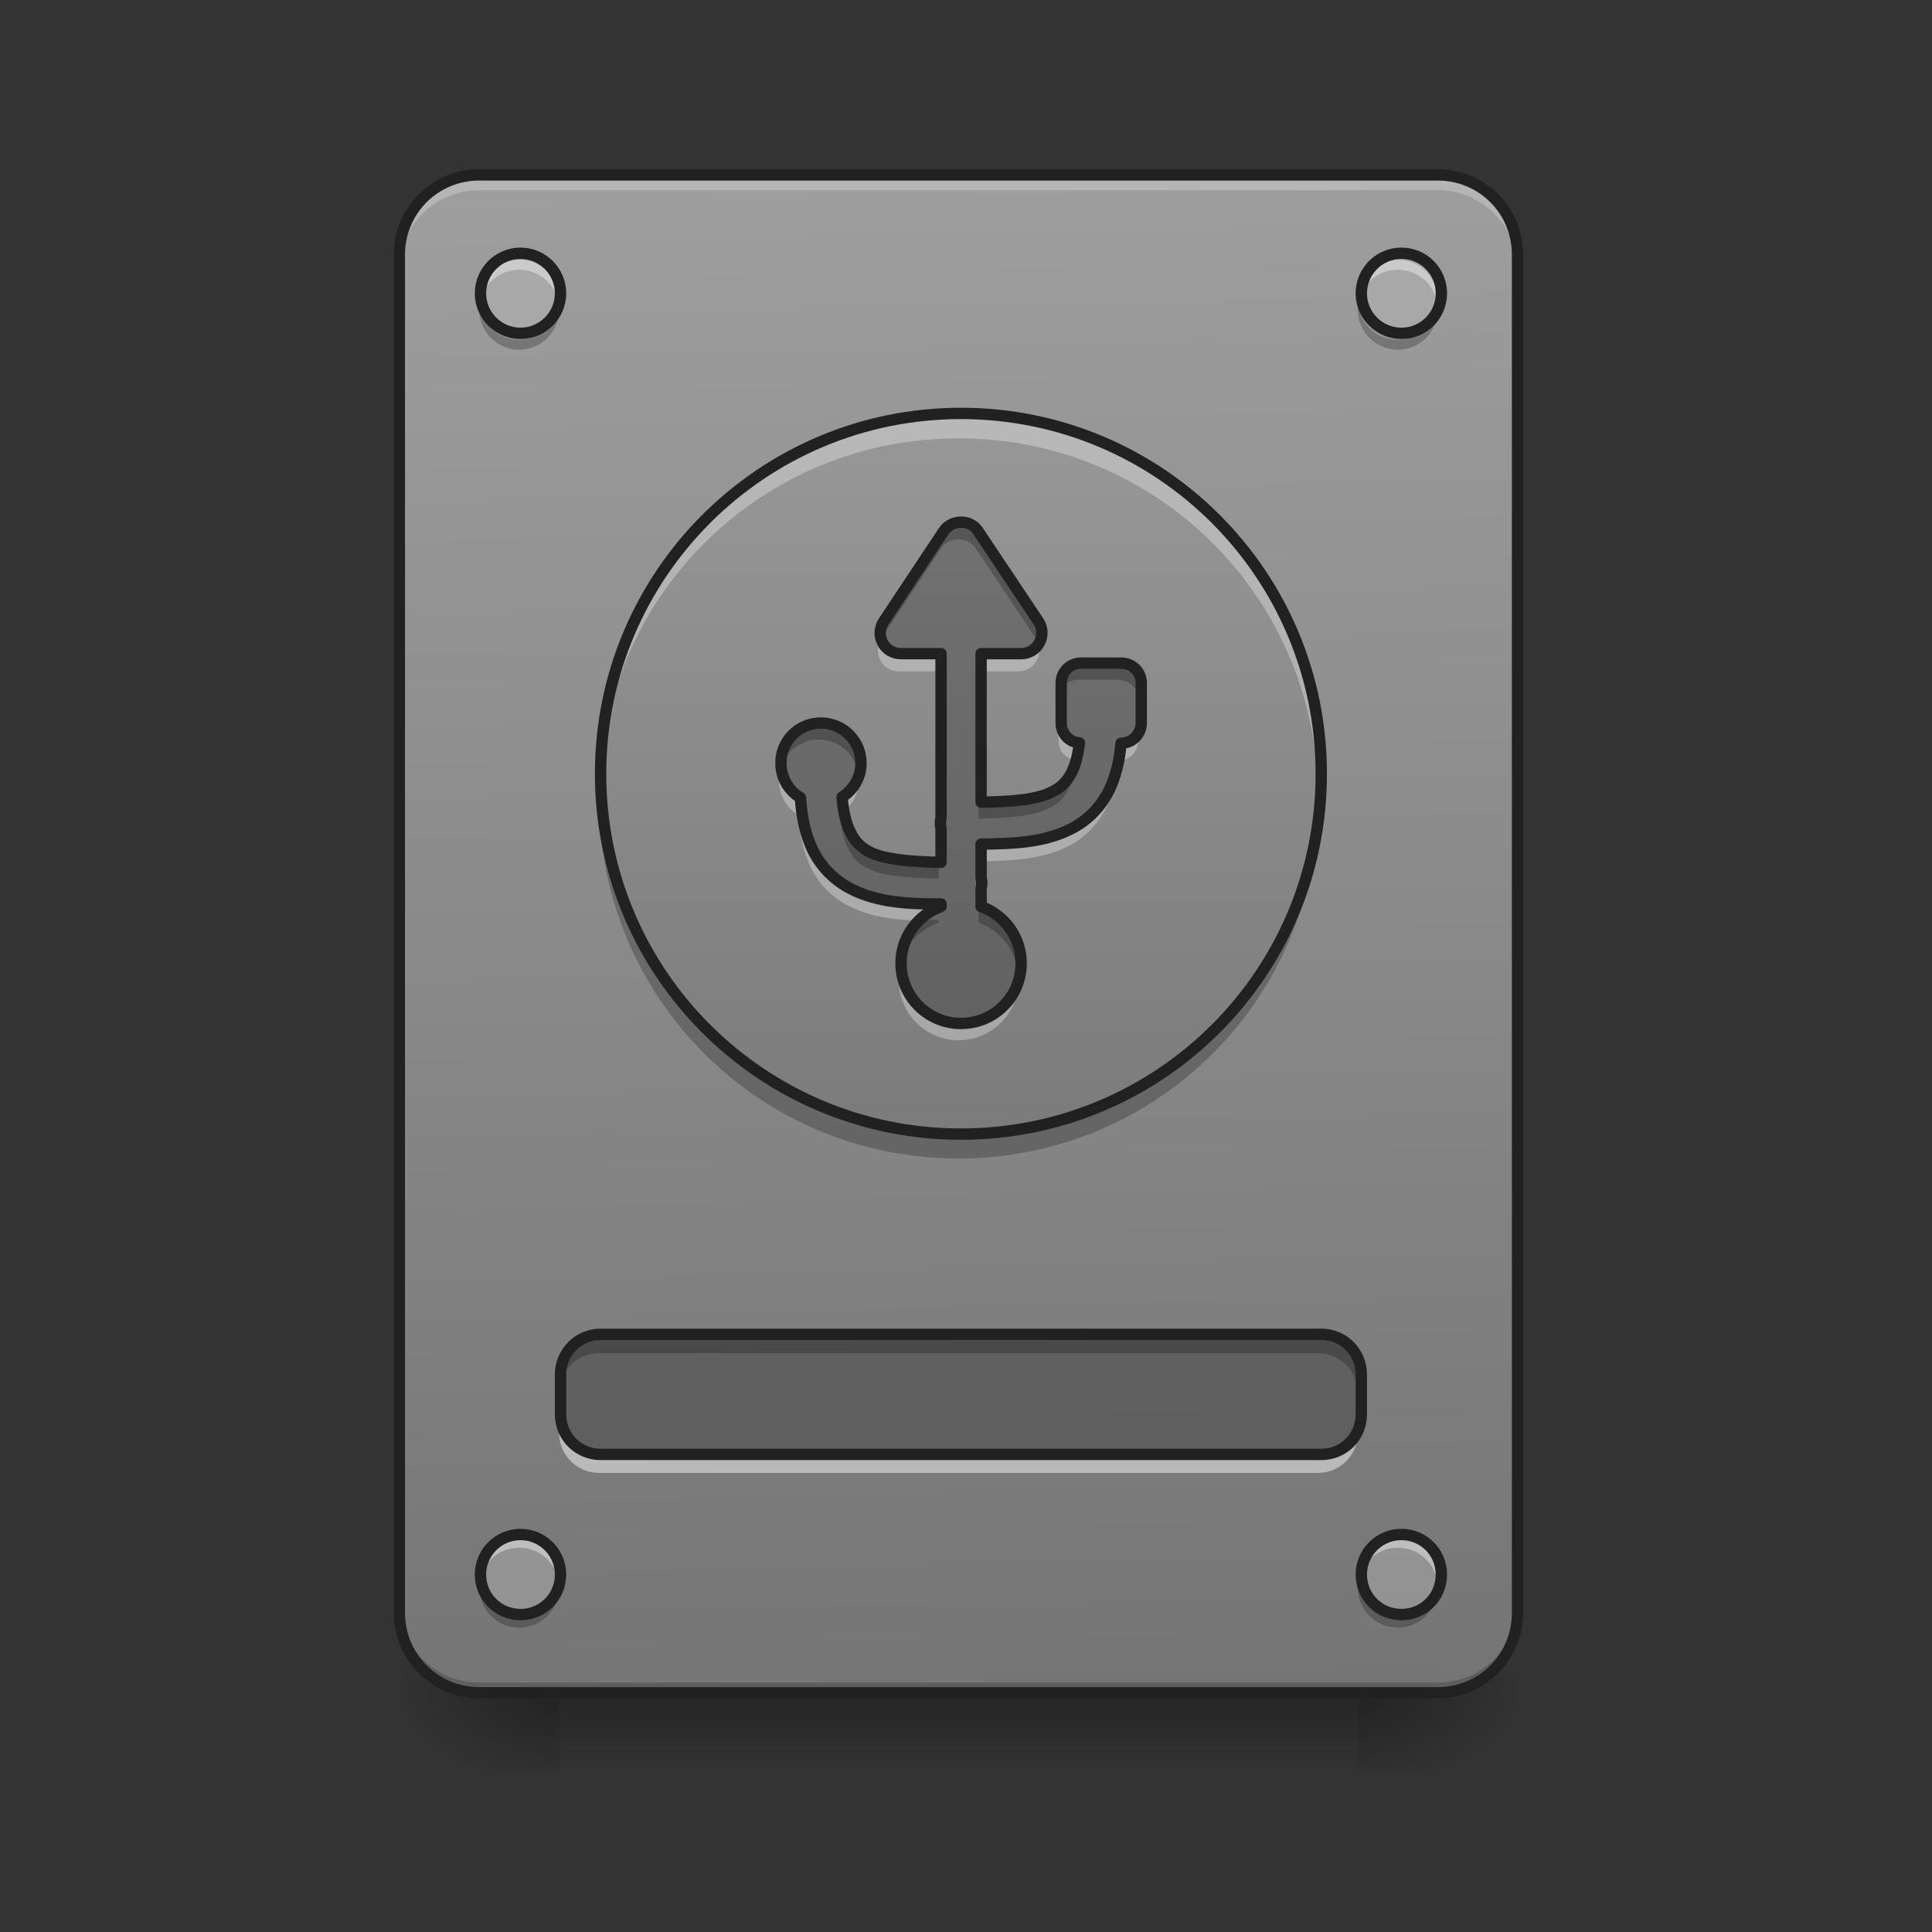 <svg height="24" viewBox="0 0 24 24" width="24" xmlns="http://www.w3.org/2000/svg" xmlns:xlink="http://www.w3.org/1999/xlink"><rect x="0" y="0" width="24" height="24" fill="#333333" stroke="none"/><linearGradient id="a" gradientUnits="userSpaceOnUse" x1="11.907" x2="11.907" y1="21.025" y2="22.018"><stop offset="0" stop-opacity=".275"/><stop offset="1" stop-opacity="0"/></linearGradient><linearGradient id="b"><stop offset="0" stop-opacity=".314"/><stop offset=".222" stop-opacity=".275"/><stop offset="1" stop-opacity="0"/></linearGradient><radialGradient id="c" cx="450.909" cy="189.579" gradientTransform="matrix(0 -.059 -.105 -0 36.617 47.696)" gradientUnits="userSpaceOnUse" r="21.167" xlink:href="#b"/><radialGradient id="d" cx="450.909" cy="189.579" gradientTransform="matrix(-0 .059 .105 0 -12.803 -5.646)" gradientUnits="userSpaceOnUse" r="21.167" xlink:href="#b"/><radialGradient id="e" cx="450.909" cy="189.579" gradientTransform="matrix(-0 -.059 .105 -0 -12.803 47.696)" gradientUnits="userSpaceOnUse" r="21.167" xlink:href="#b"/><radialGradient id="f" cx="450.909" cy="189.579" gradientTransform="matrix(0 .059 -.105 0 36.617 -5.646)" gradientUnits="userSpaceOnUse" r="21.167" xlink:href="#b"/><linearGradient id="g"><stop offset="0" stop-color="#757575"/><stop offset="1" stop-color="#9e9e9e"/></linearGradient><linearGradient id="h" gradientTransform="matrix(.057 0 0 .163 -4.391 25.231)" gradientUnits="userSpaceOnUse" x1="306.917" x2="305.955" xlink:href="#g" y1="-25.792" y2="-141.415"/><linearGradient id="i" gradientUnits="userSpaceOnUse" x1="11.907" x2="11.907" xlink:href="#g" y1="16.064" y2="3.164"/><path d="m6.945 21.027h9.922v.992h-9.922zm0 0" fill="url(#a)"/><path d="m16.867 21.027h1.984v-.996h-1.984zm0 0" fill="url(#c)"/><path d="m6.945 21.027h-1.984v.992h1.984zm0 0" fill="url(#d)"/><path d="m6.945 21.027h-1.984v-.996h1.984zm0 0" fill="url(#e)"/><path d="m16.867 21.027h1.984v.992h-1.984zm0 0" fill="url(#f)"/><path d="m5.953 2.172h11.906c.551 0 .992.445.992.992v16.867c0 .551-.441.996-.992.996h-11.906c-.547 0-.992-.445-.992-.996v-16.867c0-.547.445-.992.992-.992zm0 0" fill="url(#h)"/><path d="m5.953 21.027c-.551 0-.992-.445-.992-.996v-.121c0 .547.441.992.992.992h11.906c.551 0 .992-.445.992-.992v.121c0 .551-.441.996-.992.996zm0 0" fill-opacity=".196"/><path d="m5.953 2.238c-.551 0-.992.445-.992.992v.125c0-.551.441-.992.992-.992h11.906c.551 0 .992.441.992.992v-.125c0-.547-.441-.992-.992-.992zm0 0" fill="#fff" fill-opacity=".235"/><path d="m5.953 2.102c-.586 0-1.062.477-1.062 1.062v16.867c0 .59.477 1.066 1.062 1.066h11.906c.59 0 1.062-.477 1.062-1.066v-16.867c0-.586-.473-1.062-1.062-1.062zm0 .141h11.906c.516 0 .922.41.922.922v16.867c0 .516-.406.926-.922.926h-11.906c-.512 0-.922-.41-.922-.926v-16.867c0-.512.41-.922.922-.922zm0 0" fill="#212121"/><g fill="#bdbdbd" fill-opacity=".392"><path d="m6.449 3.164c.273 0 .496.223.496.496 0 .273-.223.496-.496.496-.273 0-.496-.223-.496-.496 0-.273.223-.496.496-.496zm0 0"/><path d="m17.363 3.164c.277 0 .496.223.496.496 0 .273-.219.496-.496.496-.273 0-.496-.223-.496-.496 0-.273.223-.496.496-.496zm0 0"/><path d="m17.363 19.039c.277 0 .496.223.496.496 0 .277-.219.496-.496.496-.273 0-.496-.219-.496-.496 0-.273.223-.496.496-.496zm0 0"/><path d="m6.449 19.039c.273 0 .496.223.496.496 0 .277-.223.496-.496.496-.273 0-.496-.219-.496-.496 0-.273.223-.496.496-.496zm0 0"/></g><path d="m7.441 16.559h8.93c.277 0 .496.223.496.496v.496c0 .277-.219.496-.496.496h-8.93c-.273 0-.496-.219-.496-.496v-.496c0-.273.223-.496.496-.496zm0 0" fill-opacity=".235"/><path d="m7.441 16.559c-.273 0-.496.223-.496.496v.25c0-.273.223-.496.496-.496h8.93c.277 0 .496.223.496.496v-.25c0-.273-.219-.496-.496-.496zm0 0" fill-opacity=".235"/><path d="m7.441 18.297c-.273 0-.496-.223-.496-.496v-.25c0 .277.223.496.496.496h8.93c.277 0 .496-.219.496-.496v.25c0 .273-.219.496-.496.496zm0 0" fill="#fff" fill-opacity=".471"/><path d="m158.735 138.216h190.482c5.916 0 10.582 4.75 10.582 10.582v10.582c0 5.916-4.666 10.582-10.582 10.582h-190.482c-5.833 0-10.582-4.666-10.582-10.582v-10.582c0-5.833 4.75-10.582 10.582-10.582zm0 0" fill="none" stroke="#212121" stroke-linecap="round" stroke-width="3" transform="matrix(.047 0 0 .047 0 10.079)"/><path d="m6.449 3.227c-.273 0-.496.223-.496.496 0 .02.004.043.004.062.031-.246.238-.434.492-.434.254 0 .461.188.492.434.004-.02.004-.043.004-.062 0-.273-.219-.496-.496-.496zm10.914 0c-.273 0-.496.223-.496.496 0 .02.004.043.004.062.031-.246.238-.434.492-.434.254 0 .465.188.492.434.004-.02.004-.043.004-.062 0-.273-.219-.496-.496-.496zm-10.914 15.875c-.273 0-.496.223-.496.496 0 .023.004.043.004.062.031-.246.238-.434.492-.434.254 0 .461.188.492.434.004-.02.004-.039.004-.062 0-.273-.219-.496-.496-.496zm10.914 0c-.273 0-.496.223-.496.496 0 .023.004.043.004.062.031-.246.238-.434.492-.434.254 0 .465.188.492.434.004-.02.004-.039.004-.062 0-.273-.219-.496-.496-.496zm0 0" fill="#fff" fill-opacity=".392"/><path d="m6.449 20.219c-.273 0-.496-.223-.496-.496 0-.02.004-.043.004-.062.031.246.238.434.492.434.254 0 .461-.188.492-.434.004.02.004.043.004.062 0 .273-.219.496-.496.496zm10.914 0c-.273 0-.496-.223-.496-.496 0-.02.004-.043.004-.062.031.246.238.434.492.434.254 0 .465-.188.492-.434.004.02.004.043.004.062 0 .273-.219.496-.496.496zm-10.914-15.875c-.273 0-.496-.223-.496-.496 0-.023.004-.043.004-.062.031.246.238.434.492.434.254 0 .461-.188.492-.434.004.02.004.039.004.062 0 .273-.219.496-.496.496zm10.914 0c-.273 0-.496-.223-.496-.496 0-.023.004-.043.004-.062.031.246.238.434.492.434.254 0 .465-.188.492-.434.004.02.004.039.004.062 0 .273-.219.496-.496.496zm0 0" fill-opacity=".235"/><path d="m137.57-147.506c5.833 0 10.582 4.75 10.582 10.582 0 5.833-4.75 10.582-10.582 10.582s-10.582-4.75-10.582-10.582c0-5.833 4.75-10.582 10.582-10.582zm0 0" fill="none" stroke="#212121" stroke-linecap="round" stroke-width="3" transform="matrix(.047 0 0 .047 0 10.079)"/><path d="m370.381-147.506c5.916 0 10.582 4.75 10.582 10.582 0 5.833-4.666 10.582-10.582 10.582-5.833 0-10.582-4.75-10.582-10.582 0-5.833 4.75-10.582 10.582-10.582zm0 0" fill="none" stroke="#212121" stroke-linecap="round" stroke-width="3" transform="matrix(.047 0 0 .047 0 10.079)"/><path d="m370.381 191.128c5.916 0 10.582 4.75 10.582 10.582 0 5.916-4.666 10.582-10.582 10.582-5.833 0-10.582-4.666-10.582-10.582 0-5.833 4.75-10.582 10.582-10.582zm0 0" fill="none" stroke="#212121" stroke-linecap="round" stroke-width="3" transform="matrix(.047 0 0 .047 0 10.079)"/><path d="m137.57 191.128c5.833 0 10.582 4.75 10.582 10.582 0 5.916-4.75 10.582-10.582 10.582s-10.582-4.666-10.582-10.582c0-5.833 4.75-10.582 10.582-10.582zm0 0" fill="none" stroke="#212121" stroke-linecap="round" stroke-width="3" transform="matrix(.047 0 0 .047 0 10.079)"/><path d="m11.906 5.148c2.469 0 4.465 2 4.465 4.465 0 2.469-1.996 4.465-4.465 4.465-2.465 0-4.465-1.996-4.465-4.465 0-2.465 2-4.465 4.465-4.465zm0 0" fill="url(#i)"/><path d="m7.445 9.801c-.004.039-.004.082-.004.121 0 2.477 1.992 4.469 4.465 4.469 2.477 0 4.465-1.992 4.465-4.469 0-.039 0-.082 0-.121-.066 2.414-2.031 4.34-4.465 4.34-2.43 0-4.398-1.926-4.461-4.34zm0 0" fill-opacity=".235"/><path d="m7.445 9.785c-.004-.039-.004-.082-.004-.121 0-2.477 1.992-4.469 4.465-4.469 2.477 0 4.465 1.992 4.465 4.469v.121c-.066-2.414-2.031-4.34-4.465-4.34-2.43 0-4.398 1.926-4.461 4.34zm0 0" fill="#fff" fill-opacity=".314"/><path d="m253.976-105.177c52.662 0 95.241 42.663 95.241 95.241 0 52.662-42.579 95.241-95.241 95.241-52.578 0-95.241-42.579-95.241-95.241 0-52.578 42.663-95.241 95.241-95.241zm0 0" fill="none" stroke="#212121" stroke-linecap="round" stroke-width="3" transform="matrix(.047 0 0 .047 0 10.079)"/><path d="m11.902 6.496c-.082 0-.164.043-.211.113l-.742 1.117c-.113.172.008.398.215.398h.496v2.031c-.012.047-.012.094 0 .137v.418c-.383-.008-.691-.035-.879-.125-.109-.059-.188-.125-.246-.254-.051-.098-.086-.238-.102-.43.141-.09.234-.242.234-.422 0-.273-.223-.496-.496-.496-.277 0-.496.223-.496.496 0 .184.098.344.242.43.016.254.066.469.152.648.109.223.285.387.48.484.332.168.707.184 1.109.184v.031c-.289.105-.496.379-.496.703 0 .414.332.746.742.746.414 0 .746-.332.746-.746 0-.324-.207-.598-.496-.703v-.219c.012-.047.012-.094 0-.137v-.418c.402-.004.777-.02 1.105-.184.199-.098.371-.262.48-.484.082-.168.129-.359.148-.582.141 0 .25-.113.25-.25v-.496c0-.137-.109-.246-.25-.246h-.496c-.137 0-.246.109-.246.246v.496c0 .129.098.238.227.246-.02.156-.051.273-.094.359-.062.125-.137.195-.25.25-.184.094-.492.121-.875.125v-1.84h.496c.203 0 .328-.227.215-.398l-.746-1.117c-.047-.074-.129-.117-.219-.113zm0 0" fill-opacity=".235"/><path d="m11.902 6.496c-.082 0-.164.043-.211.113l-.742 1.117c-.051.078-.055.168-.023.242.008-.012.016-.027.023-.039l.742-1.117c.047-.07.129-.113.211-.113.09 0 .172.043.219.113l.746 1.117c.008.012.016.027.02.039.035-.074.031-.164-.02-.242l-.746-1.117c-.047-.074-.129-.117-.219-.113zm1.492 1.746c-.137 0-.246.109-.246.246v.203c0-.137.109-.246.246-.246h.496c.141 0 .25.109.25.246v-.203c0-.137-.109-.246-.25-.246zm-3.223.742c-.277 0-.496.223-.496.496 0 .035.004.07.008.102.047-.223.246-.395.488-.395.238 0 .438.172.484.395.008-.031.012-.066.012-.102 0-.273-.223-.496-.496-.496zm3.168.445c-.02.062-.039.113-.059.16-.062.125-.137.195-.25.25-.184.094-.492.121-.875.125v.207c.383-.008.691-.035.875-.129.113-.055.188-.125.25-.25.043-.086.074-.203.094-.355-.012-.004-.023-.004-.035-.008zm-2.883.66c-.008.008-.016.012-.023.016.016.191.051.332.102.434.059.125.137.195.246.25.188.094.496.117.879.125v-.203c-.383-.008-.691-.035-.879-.125-.109-.059-.188-.125-.246-.254-.031-.062-.059-.141-.078-.242zm1.203.066c-.012.047-.012.094 0 .137zm.496.746v.137c.012-.047.012-.094 0-.137zm0 .355v.207c.258.09.449.32.488.598.004-.031.008-.066.008-.102 0-.324-.207-.598-.496-.703zm-.766.168c-.141.137-.227.324-.227.535 0 .035 0 .07.008.102.035-.277.23-.508.488-.598v-.035c-.094 0-.184 0-.27-.004zm0 0" fill-opacity=".235"/><path d="m10.922 7.988c-.062.164.055.352.242.352h.496v-.184h-.496c-.117 0-.203-.074-.242-.168zm1.969 0c-.035.094-.125.168-.238.168h-.496v.184h.496c.184 0 .305-.188.238-.352zm.258 1.027v.184c0 .121.082.219.195.242.012-.055.023-.113.031-.18-.129-.012-.227-.117-.227-.246zm.992 0c0 .137-.109.246-.25.246-.02.227-.066.418-.148.582-.109.223-.281.387-.48.484-.328.164-.703.184-1.105.184v.188c.402-.004.777-.02 1.105-.184.199-.098.371-.262.48-.484.082-.168.129-.359.148-.582.141 0 .25-.113.25-.25zm-4.457.586c-.004.031-.008.062-.008.094 0 .184.098.344.242.43.016.254.066.469.152.648.109.223.285.387.48.484.262.133.551.168.859.18.07-.066.156-.117.25-.148v-.031c-.402-.004-.777-.02-1.109-.184-.195-.102-.371-.266-.48-.484-.086-.184-.137-.398-.152-.652-.121-.07-.207-.191-.234-.336zm.977 0c-.027.141-.109.258-.227.328.004.062.012.121.02.172.129-.09.215-.238.215-.406 0-.031-.004-.062-.008-.094zm1 .77c-.012.047-.012.094 0 .137zm.496.746v.137c.012-.047.012-.094 0-.137zm-.988.965c-.004.031-.004.062-.004.094 0 .414.332.746.742.746.414 0 .746-.332.746-.746 0-.031-.004-.062-.008-.094-.043.371-.355.652-.738.652-.379 0-.691-.281-.738-.652zm0 0" fill="#fff" fill-opacity=".314"/><path d="m253.892-76.43c-1.75 0-3.5.917-4.5 2.416l-15.832 23.831c-2.416 3.666.167 8.499 4.583 8.499h10.582v43.329c-.25 1-.25 2 0 2.916v8.916c-8.166-.167-14.749-.75-18.748-2.666-2.333-1.25-4-2.666-5.249-5.416-1.083-2.083-1.833-5.083-2.166-9.166 3-1.916 5-5.166 5-8.999 0-5.833-4.75-10.582-10.582-10.582-5.916 0-10.582 4.75-10.582 10.582 0 3.916 2.083 7.333 5.166 9.166.333 5.416 1.417 9.999 3.25 13.832 2.333 4.75 6.083 8.249 10.249 10.332 7.083 3.583 15.082 3.916 23.664 3.916v.667c-6.166 2.25-10.582 8.083-10.582 14.999 0 8.832 7.083 15.915 15.832 15.915 8.832 0 15.915-7.083 15.915-15.915 0-6.916-4.416-12.749-10.582-14.999v-4.666c.25-1.0.25-2 0-2.916v-8.916c8.583-.083 16.582-.417 23.581-3.916 4.25-2.083 7.916-5.583 10.249-10.332 1.75-3.583 2.75-7.666 3.166-12.415 3 0 5.333-2.416 5.333-5.333v-10.582c0-2.916-2.333-5.249-5.333-5.249h-10.582c-2.916 0-5.249 2.333-5.249 5.249v10.582c0 2.75 2.083 5.083 4.833 5.249-.417 3.333-1.083 5.833-2 7.666-1.333 2.666-2.916 4.166-5.333 5.333-3.916 2-10.499 2.583-18.665 2.666v-39.246h10.582c4.333 0 6.999-4.833 4.583-8.499l-15.915-23.831c-1-1.583-2.75-2.5-4.666-2.416zm0 0" fill="none" stroke="#212121" stroke-linecap="round" stroke-linejoin="round" stroke-width="3" transform="matrix(.047 0 0 .047 0 10.079)"/></svg>